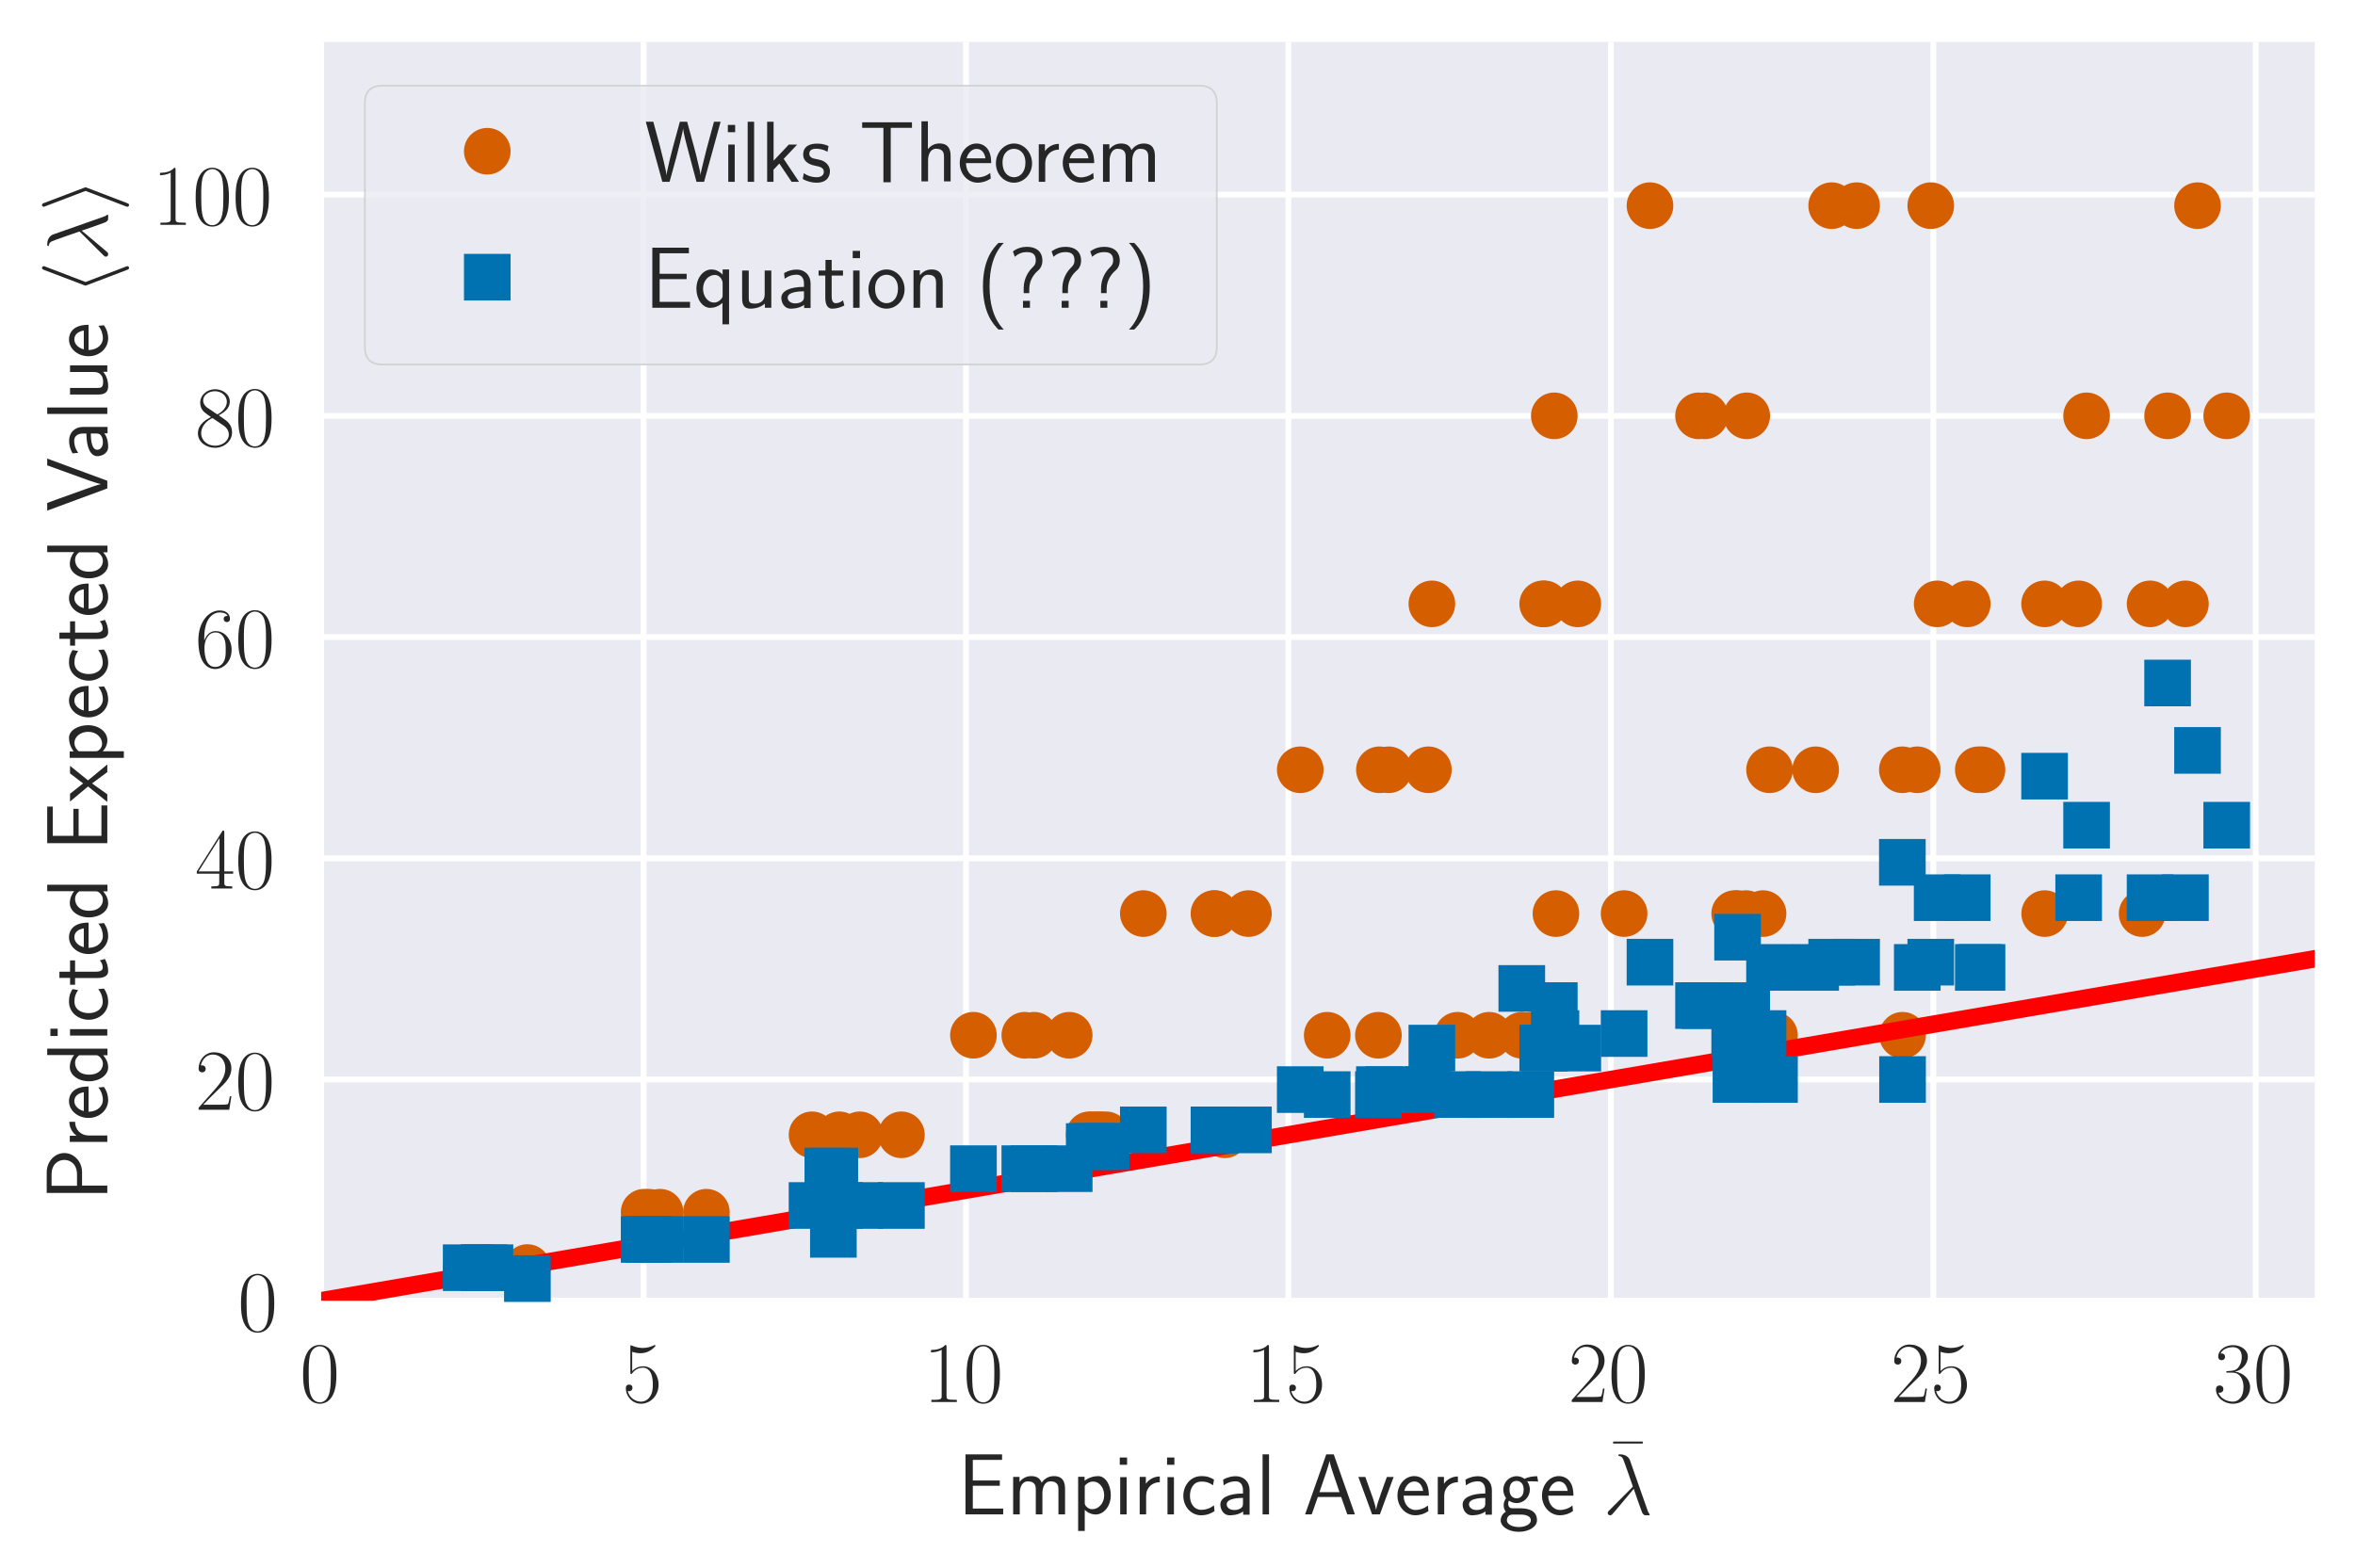 <?xml version="1.0" encoding="utf-8" standalone="no"?>
<!DOCTYPE svg PUBLIC "-//W3C//DTD SVG 1.1//EN"
  "http://www.w3.org/Graphics/SVG/1.1/DTD/svg11.dtd">
<!-- Created with matplotlib (http://matplotlib.org/) -->
<svg height="269pt" version="1.1" viewBox="0 0 404 269" width="404pt" xmlns="http://www.w3.org/2000/svg" xmlns:xlink="http://www.w3.org/1999/xlink">
 <defs>
  <style type="text/css">
*{stroke-linecap:butt;stroke-linejoin:round;}
  </style>
 </defs>
 <g id="figure_1">
  <g id="patch_1">
   <path d="M 0 269.973 
L 404.293 269.973 
L 404.293 0 
L 0 0 
z
" style="fill:#ffffff;"/>
  </g>
  <g id="axes_1">
   <g id="patch_2">
    <path d="M 55.093 223.2 
L 397.093 223.2 
L 397.093 7.2 
L 55.093 7.2 
z
" style="fill:#eaeaf2;"/>
   </g>
   <g id="matplotlib.axis_1">
    <g id="xtick_1">
     <g id="line2d_1">
      <path clip-path="url(#p25a2b59fe3)" d="M 55.093 223.2 
L 55.093 7.2 
" style="fill:none;stroke:#ffffff;stroke-linecap:round;"/>
     </g>
     <g id="line2d_2"/>
     <g id="text_1">
      <!-- $0$ -->
      <defs>
       <path d="M 42 31.641 
C 42 37.75 41.906 48.125 37.703 56.109 
C 34 63.109 28.094 65.594 22.906 65.594 
C 18.094 65.594 12 63.406 8.203 56.203 
C 4.203 48.719 3.797 39.438 3.797 31.641 
C 3.797 25.953 3.906 17.281 7 9.672 
C 11.297 -0.609 19 -2 22.906 -2 
C 27.5 -2 34.5 -0.109 38.594 9.375 
C 41.594 16.281 42 24.359 42 31.641 
z
M 22.906 -0.406 
C 16.5 -0.406 12.703 5.078 11.297 12.688 
C 10.203 18.562 10.203 27.156 10.203 32.75 
C 10.203 40.438 10.203 46.828 11.5 52.922 
C 13.406 61.391 19 64 22.906 64 
C 27 64 32.297 61.297 34.203 53.125 
C 35.5 47.438 35.594 40.734 35.594 32.75 
C 35.594 26.25 35.594 18.266 34.406 12.375 
C 32.297 1.484 26.406 -0.406 22.906 -0.406 
z
" id="CMR17-48"/>
      </defs>
      <g style="fill:#262626;" transform="translate(51.435 240.578)scale(0.15 -0.15)">
       <use transform="scale(0.996)" xlink:href="#CMR17-48"/>
      </g>
     </g>
    </g>
    <g id="xtick_2">
     <g id="line2d_3">
      <path clip-path="url(#p25a2b59fe3)" d="M 110.406 223.2 
L 110.406 7.2 
" style="fill:none;stroke:#ffffff;stroke-linecap:round;"/>
     </g>
     <g id="line2d_4"/>
     <g id="text_2">
      <!-- $5$ -->
      <defs>
       <path d="M 11.406 57.688 
C 12.406 57.281 16.5 56 20.703 56 
C 30 56 35.094 61.109 38 64.062 
C 38 64.953 38 65.5 37.406 65.5 
C 37.297 65.5 37.094 65.5 36.297 65.047 
C 32.797 63.406 28.703 62.078 23.703 62.078 
C 20.703 62.078 16.203 62.484 11.297 64.672 
C 10.203 65.172 10 65.172 9.906 65.172 
C 9.406 65.172 9.297 65.062 9.297 63.078 
L 9.297 34.422 
C 9.297 32.641 9.297 32.141 10.297 32.141 
C 10.797 32.141 11 32.344 11.5 33.031 
C 14.703 37.516 19.094 39.406 24.094 39.406 
C 27.594 39.406 35.094 37.219 35.094 20.141 
C 35.094 16.953 35.094 11.172 32.094 6.578 
C 29.594 2.484 25.703 0.391 21.406 0.391 
C 14.797 0.391 8.094 5 6.297 12.719 
C 6.703 12.609 7.5 12.422 7.906 12.422 
C 9.203 12.422 11.703 13.125 11.703 16.219 
C 11.703 18.906 9.797 20 7.906 20 
C 5.594 20 4.094 18.594 4.094 15.797 
C 4.094 7.094 11 -2 21.594 -2 
C 31.906 -2 41.703 6.875 41.703 19.75 
C 41.703 31.719 33.906 41 24.203 41 
C 19.094 41 14.797 39.109 11.406 35.531 
z
" id="CMR17-53"/>
      </defs>
      <g style="fill:#262626;" transform="translate(106.748 240.578)scale(0.15 -0.15)">
       <use transform="scale(0.996)" xlink:href="#CMR17-53"/>
      </g>
     </g>
    </g>
    <g id="xtick_3">
     <g id="line2d_5">
      <path clip-path="url(#p25a2b59fe3)" d="M 165.719 223.2 
L 165.719 7.2 
" style="fill:none;stroke:#ffffff;stroke-linecap:round;"/>
     </g>
     <g id="line2d_6"/>
     <g id="text_3">
      <!-- $10$ -->
      <defs>
       <path d="M 26.594 63.406 
C 26.594 65.5 26.5 65.5 25.094 65.5 
C 21.203 61.188 15.297 59.797 9.703 59.797 
C 9.406 59.797 8.906 59.797 8.797 59.5 
C 8.703 59.297 8.703 59.094 8.703 57 
C 11.797 57 17 57.594 21 59.984 
L 21 7.203 
C 21 3.688 20.797 2.5 12.203 2.5 
L 9.203 2.5 
L 9.203 0 
C 14 0 19 0 23.797 0 
C 28.594 0 33.594 0 38.406 0 
L 38.406 2.5 
L 35.406 2.5 
C 26.797 2.5 26.594 3.594 26.594 7.156 
z
" id="CMR17-49"/>
      </defs>
      <g style="fill:#262626;" transform="translate(158.403 240.578)scale(0.15 -0.15)">
       <use transform="scale(0.996)" xlink:href="#CMR17-49"/>
       <use transform="translate(45.69 0)scale(0.996)" xlink:href="#CMR17-48"/>
      </g>
     </g>
    </g>
    <g id="xtick_4">
     <g id="line2d_7">
      <path clip-path="url(#p25a2b59fe3)" d="M 221.032 223.2 
L 221.032 7.2 
" style="fill:none;stroke:#ffffff;stroke-linecap:round;"/>
     </g>
     <g id="line2d_8"/>
     <g id="text_4">
      <!-- $15$ -->
      <g style="fill:#262626;" transform="translate(213.716 240.578)scale(0.15 -0.15)">
       <use transform="scale(0.996)" xlink:href="#CMR17-49"/>
       <use transform="translate(45.69 0)scale(0.996)" xlink:href="#CMR17-53"/>
      </g>
     </g>
    </g>
    <g id="xtick_5">
     <g id="line2d_9">
      <path clip-path="url(#p25a2b59fe3)" d="M 276.346 223.2 
L 276.346 7.2 
" style="fill:none;stroke:#ffffff;stroke-linecap:round;"/>
     </g>
     <g id="line2d_10"/>
     <g id="text_5">
      <!-- $20$ -->
      <defs>
       <path d="M 41.703 15.453 
L 39.906 15.453 
C 38.906 8.375 38.094 7.172 37.703 6.562 
C 37.203 5.766 30 5.766 28.594 5.766 
L 9.406 5.766 
C 13 9.672 20 16.75 28.5 24.953 
C 34.594 30.734 41.703 37.531 41.703 47.422 
C 41.703 59.219 32.297 66 21.797 66 
C 10.797 66 4.094 56.312 4.094 47.344 
C 4.094 43.438 7 42.938 8.203 42.938 
C 9.203 42.938 12.203 43.547 12.203 47.031 
C 12.203 50.109 9.594 51 8.203 51 
C 7.594 51 7 50.906 6.594 50.703 
C 8.5 59.219 14.297 63.406 20.406 63.406 
C 29.094 63.406 34.797 56.516 34.797 47.422 
C 34.797 38.734 29.703 31.25 24 24.75 
L 4.094 2.281 
L 4.094 0 
L 39.297 0 
z
" id="CMR17-50"/>
      </defs>
      <g style="fill:#262626;" transform="translate(269.029 240.578)scale(0.15 -0.15)">
       <use transform="scale(0.996)" xlink:href="#CMR17-50"/>
       <use transform="translate(45.69 0)scale(0.996)" xlink:href="#CMR17-48"/>
      </g>
     </g>
    </g>
    <g id="xtick_6">
     <g id="line2d_11">
      <path clip-path="url(#p25a2b59fe3)" d="M 331.659 223.2 
L 331.659 7.2 
" style="fill:none;stroke:#ffffff;stroke-linecap:round;"/>
     </g>
     <g id="line2d_12"/>
     <g id="text_6">
      <!-- $25$ -->
      <g style="fill:#262626;" transform="translate(324.343 240.578)scale(0.15 -0.15)">
       <use transform="scale(0.996)" xlink:href="#CMR17-50"/>
       <use transform="translate(45.69 0)scale(0.996)" xlink:href="#CMR17-53"/>
      </g>
     </g>
    </g>
    <g id="xtick_7">
     <g id="line2d_13">
      <path clip-path="url(#p25a2b59fe3)" d="M 386.972 223.2 
L 386.972 7.2 
" style="fill:none;stroke:#ffffff;stroke-linecap:round;"/>
     </g>
     <g id="line2d_14"/>
     <g id="text_7">
      <!-- $30$ -->
      <defs>
       <path d="M 22.094 33.703 
C 31 33.703 34.906 25.969 34.906 17.031 
C 34.906 5 28.5 0.391 22.703 0.391 
C 17.406 0.391 8.797 3.031 6.094 10.828 
C 6.594 10.625 7.094 10.625 7.594 10.625 
C 10 10.625 11.797 12.219 11.797 14.812 
C 11.797 17.703 9.594 19 7.594 19 
C 5.906 19 3.297 18.203 3.297 14.469 
C 3.297 5.234 12.297 -2 22.906 -2 
C 34 -2 42.5 6.719 42.5 16.953 
C 42.5 26.672 34.5 33.688 25 34.797 
C 32.594 36.375 39.906 43.062 39.906 52.016 
C 39.906 59.688 32 65.297 23 65.297 
C 13.906 65.297 5.906 59.828 5.906 52.016 
C 5.906 48.594 8.5 48 9.797 48 
C 11.906 48 13.703 49.297 13.703 51.891 
C 13.703 54.469 11.906 55.766 9.797 55.766 
C 9.406 55.766 8.906 55.766 8.5 55.578 
C 11.406 61.859 19.297 63 22.797 63 
C 26.297 63 32.906 61.328 32.906 51.875 
C 32.906 49.109 32.5 44.188 29.094 39.844 
C 26.094 36 22.703 36 19.406 35.688 
C 18.906 35.688 16.594 35.453 16.203 35.453 
C 15.5 35.359 15.094 35.266 15.094 34.5 
C 15.094 33.797 15.203 33.703 17.203 33.703 
z
" id="CMR17-51"/>
      </defs>
      <g style="fill:#262626;" transform="translate(379.656 240.578)scale(0.15 -0.15)">
       <use transform="scale(0.996)" xlink:href="#CMR17-51"/>
       <use transform="translate(45.69 0)scale(0.996)" xlink:href="#CMR17-48"/>
      </g>
     </g>
    </g>
    <g id="text_8">
     <!-- Empirical Average $\bar{\lambda}$ -->
     <defs>
      <path d="M 30.594 6.766 
C 22.594 6.766 19 6.766 17.203 6.766 
L 17.203 32.922 
L 48.203 32.922 
L 48.203 39 
L 17.203 39 
L 17.203 62.641 
L 30.094 62.641 
C 31.297 62.641 32.5 62.641 33.703 62.641 
L 50.797 62.641 
L 50.797 69 
L 8.797 69 
L 8.797 0 
L 52.094 0 
L 52.094 6.766 
z
" id="CMSS17-69"/>
      <path d="M 67 29.328 
C 67 36.062 65.297 44 54.094 44 
C 46.594 44 42.094 39.312 40.094 36.422 
C 38.297 41.719 34.094 44 28.094 44 
C 21.297 44 17 40.125 14.703 37.328 
L 14.703 43.094 
L 7.406 43.094 
L 7.406 0 
L 15 0 
L 15 24.359 
C 15 30.297 17.203 37.938 24.297 37.938 
C 33.406 37.938 33.406 31.5 33.406 28.578 
L 33.406 0 
L 41 0 
L 41 24.359 
C 41 30.297 43.203 37.938 50.297 37.938 
C 59.406 37.938 59.406 31.5 59.406 28.578 
L 59.406 0 
L 67 0 
z
" id="CMSS17-109"/>
      <path d="M 15.094 5.203 
C 18.406 2.016 22.906 -0.078 27.703 -0.078 
C 37 -0.078 45 9.422 45 22.062 
C 45 33.734 39 44 30.406 44 
C 25.406 44 19.406 42.219 14.906 38.625 
L 14.906 43.203 
L 7.5 43.203 
L 7.5 -19 
L 15.094 -19 
z
M 15.094 32.812 
C 15.906 34 19.297 37.734 24.797 37.734 
C 31.797 37.734 37.406 30.625 37.406 22.062 
C 37.406 12.297 30.594 6 23.906 6 
C 21.906 6 19.797 6.484 17.797 8.172 
C 15.094 10.531 15.094 12 15.094 13.391 
z
" id="CMSS17-112"/>
      <path d="M 15.297 65.359 
L 6.906 65.359 
L 6.906 57 
L 15.297 57 
z
M 14.797 42.797 
L 7.406 42.797 
L 7.406 0 
L 14.797 0 
z
" id="CMSS17-105"/>
      <path d="M 14.906 21.297 
C 14.906 30.703 21.797 37 30.594 37 
L 30.594 43.578 
C 24.203 43.578 18.203 40.391 14.594 35.203 
L 14.594 43.094 
L 7.5 43.094 
L 7.5 0 
L 14.906 0 
z
" id="CMSS17-114"/>
      <path d="M 38.5 39.703 
C 38.5 40.391 33.906 42.406 32.703 42.797 
C 29.406 44 25.203 44 24.094 44 
C 11.094 44 3.297 32.703 3.297 21.297 
C 3.297 9.297 12 -1 23.703 -1 
C 30.406 -1 35.203 1.188 39.094 3.781 
L 38.5 10.375 
C 34.203 7.078 29.203 5.266 23.797 5.266 
C 16 5.266 10.906 12.094 10.906 21.391 
C 10.906 28.609 14.203 37.719 24.203 37.719 
C 29.703 37.719 32.797 36.609 37.406 33.516 
z
" id="CMSS17-99"/>
      <path d="M 37.594 27.984 
C 37.594 37.375 30.906 43.875 21.906 43.875 
C 17.5 43.875 12.703 43.078 7.203 39.891 
L 7.797 33.359 
C 10.297 35.125 14.594 38 21.797 38 
C 26.906 38 30 34.062 30 27.844 
L 30 24 
C 14 24 4 19.344 4 11.344 
C 4 7.203 6.5 -1 14.797 -1 
C 16.297 -1 24.406 -1 30.203 3.391 
L 30.203 -0.297 
L 37.594 -0.297 
z
M 30 12.75 
C 30 10.953 30 8.562 27 6.781 
C 24.406 5.078 21.094 5.078 19.703 5.078 
C 14.703 5.078 11.297 7.984 11.297 11.625 
C 11.297 18.922 26.906 18.922 30 18.922 
z
" id="CMSS17-97"/>
      <path d="M 14.797 69 
L 7.406 69 
L 7.406 0 
L 14.797 0 
z
" id="CMSS17-108"/>
      <path d="M 35.5 69 
L 26.906 69 
L 2.594 0 
L 10.203 0 
L 17.203 20 
L 44 20 
L 51.094 0 
L 59.797 0 
z
M 42.094 25.578 
L 19.094 25.578 
C 23.906 39.5 29.906 56.844 30.594 61.328 
L 30.703 61.328 
C 31.406 57.234 33.406 51.266 35.094 46.188 
z
" id="CMSS17-65"/>
      <path d="M 41.797 43 
L 34 43 
L 27.297 24.312 
C 25.203 18.203 22.203 9.797 21.703 5.5 
L 21.594 5.5 
C 21.406 7.312 20.594 9.906 20.094 11.703 
C 19.5 13.906 18.703 16.5 18.094 18.312 
L 9.297 43 
L 1.297 43 
L 17.094 0 
L 26 0 
z
" id="CMSS17-118"/>
      <path d="M 39.094 21.516 
C 39.094 24.844 38.906 31.297 35.703 36.641 
C 32.203 42.391 26.5 44 22.203 44 
C 11.797 44 3 34.188 3 21.484 
C 3 9.094 12.094 -1 23.594 -1 
C 28.094 -1 33.594 0.297 38.594 3.875 
C 38.594 4.281 38.406 6.469 38.297 6.562 
C 38.297 6.766 38 9.844 38 10.25 
C 33.203 6.359 27.703 5.078 23.703 5.078 
C 17.297 5.078 10.406 10.422 10.094 21.516 
z
M 10.906 27 
C 12.203 32.562 16.594 37.828 22.203 37.828 
C 23.703 37.828 30.703 37.828 32.5 27 
z
" id="CMSS17-101"/>
      <path d="M 44.5 43.875 
C 38.797 43.875 33.906 42.781 29.906 40.891 
C 26.594 43.391 23.203 43.875 20.906 43.875 
C 12.203 43.875 5.594 36.703 5.594 28.344 
C 5.594 22.938 8.594 18.859 8.797 18.672 
C 7 16.172 6 13.484 6 10.5 
C 6 7 7.406 4.516 8.5 3.125 
C 3.297 -0.047 2.594 -4.906 2.594 -6.797 
C 2.594 -14.031 11.703 -20 23.406 -20 
C 35.203 -20 44.297 -14.031 44.297 -6.688 
C 44.297 7 29 7 24.797 7 
L 16.703 7 
C 15.203 7 11.203 7 11.203 12.359 
C 11.203 14.391 12.094 15.688 12.203 15.781 
C 13.703 14.688 16.797 13 20.906 13 
C 29.203 13 36.094 19.969 36.094 28.547 
C 36.094 33.312 33.906 36.797 33 38 
L 33.297 38 
C 33.594 38 37.797 38 39.297 38 
C 42.5 38 42.797 37.938 45.594 37.797 
z
M 20.906 18.469 
C 17.5 18.469 12.703 20.547 12.703 28.484 
C 12.703 37.109 18.203 38.5 20.797 38.5 
C 24.203 38.5 29 36.422 29 28.484 
C 29 19.859 23.5 18.469 20.906 18.469 
z
M 24.703 -0.156 
C 27.094 -0.156 37.203 -0.156 37.203 -6.906 
C 37.203 -11.156 31 -14.516 23.5 -14.516 
C 15.906 -14.516 9.703 -11.25 9.703 -6.797 
C 9.703 -6.297 9.703 -0.156 16.594 -0.156 
z
" id="CMSS17-103"/>
      <path d="M 39.906 55 
L 39.906 57.281 
L 5.906 57.281 
L 5.906 55 
z
" id="CMR17-22"/>
      <path d="M 30.906 61.953 
C 28.406 69 20.5 69 19.203 69 
C 18.594 69 17.5 69 17.5 68 
C 17.5 67.219 18.094 67.109 18.594 67.016 
C 20.094 66.812 21.297 66.609 22.906 63.75 
C 23.906 61.859 34.203 32.172 34.203 31.969 
C 34.203 31.875 34.094 31.766 33.297 30.969 
L 7.297 4.859 
C 6.094 3.656 5.297 2.859 5.297 1.594 
C 5.297 0.188 6.5 -1 8.094 -1 
C 8.5 -1 9.594 -0.797 10.203 -0.203 
C 11.797 1.281 26.094 18.656 35.203 29.391 
C 37.797 21.609 41 12.453 44.094 4.078 
C 44.594 2.594 45.094 1.188 46.5 -0.094 
C 47.5 -1 47.703 -1 50.5 -1 
L 52.406 -1 
C 52.797 -1 53.5 -1 53.5 -0.203 
C 53.5 0.203 53.406 0.297 53 0.703 
C 52.094 1.797 51.406 3.578 51 4.781 
z
" id="CMMI12-21"/>
     </defs>
     <g style="fill:#262626;" transform="translate(164.316 259.868)scale(0.15 -0.15)">
      <use transform="scale(0.996)" xlink:href="#CMSS17-69"/>
      <use transform="translate(55.892 0)scale(0.996)" xlink:href="#CMSS17-109"/>
      <use transform="translate(130.121 0)scale(0.996)" xlink:href="#CMSS17-112"/>
      <use transform="translate(178.326 0)scale(0.996)" xlink:href="#CMSS17-105"/>
      <use transform="translate(200.507 0)scale(0.996)" xlink:href="#CMSS17-114"/>
      <use transform="translate(232.417 0)scale(0.996)" xlink:href="#CMSS17-105"/>
      <use transform="translate(254.597 0)scale(0.996)" xlink:href="#CMSS17-99"/>
      <use transform="translate(296.236 0)scale(0.996)" xlink:href="#CMSS17-97"/>
      <use transform="translate(341.158 0)scale(0.996)" xlink:href="#CMSS17-108"/>
      <use transform="translate(394.568 0)scale(0.996)" xlink:href="#CMSS17-65"/>
      <use transform="translate(456.786 0)scale(0.996)" xlink:href="#CMSS17-118"/>
      <use transform="translate(499.786 0)scale(0.996)" xlink:href="#CMSS17-101"/>
      <use transform="translate(541.425 0)scale(0.996)" xlink:href="#CMSS17-114"/>
      <use transform="translate(573.335 0)scale(0.996)" xlink:href="#CMSS17-97"/>
      <use transform="translate(618.257 0)scale(0.996)" xlink:href="#CMSS17-103"/>
      <use transform="translate(665.1 0)scale(0.996)" xlink:href="#CMSS17-101"/>
      <use transform="translate(743.575 26.297)scale(0.996)" xlink:href="#CMR17-22"/>
      <use transform="translate(737.968 0)scale(0.996)" xlink:href="#CMMI12-21"/>
     </g>
    </g>
   </g>
   <g id="matplotlib.axis_2">
    <g id="ytick_1">
     <g id="line2d_15">
      <path clip-path="url(#p25a2b59fe3)" d="M 55.093 223.2 
L 397.093 223.2 
" style="fill:none;stroke:#ffffff;stroke-linecap:round;"/>
     </g>
     <g id="line2d_16"/>
     <g id="text_9">
      <!-- $0$ -->
      <g style="fill:#262626;" transform="translate(40.776 228.389)scale(0.15 -0.15)">
       <use transform="scale(0.996)" xlink:href="#CMR17-48"/>
      </g>
     </g>
    </g>
    <g id="ytick_2">
     <g id="line2d_17">
      <path clip-path="url(#p25a2b59fe3)" d="M 55.093 185.239 
L 397.093 185.239 
" style="fill:none;stroke:#ffffff;stroke-linecap:round;"/>
     </g>
     <g id="line2d_18"/>
     <g id="text_10">
      <!-- $20$ -->
      <g style="fill:#262626;" transform="translate(33.46 190.428)scale(0.15 -0.15)">
       <use transform="scale(0.996)" xlink:href="#CMR17-50"/>
       <use transform="translate(45.69 0)scale(0.996)" xlink:href="#CMR17-48"/>
      </g>
     </g>
    </g>
    <g id="ytick_3">
     <g id="line2d_19">
      <path clip-path="url(#p25a2b59fe3)" d="M 55.093 147.277 
L 397.093 147.277 
" style="fill:none;stroke:#ffffff;stroke-linecap:round;"/>
     </g>
     <g id="line2d_20"/>
     <g id="text_11">
      <!-- $40$ -->
      <defs>
       <path d="M 33.594 64.406 
C 33.594 66.5 33.5 66.5 31.703 66.5 
L 2 19.594 
L 2 17 
L 27.797 17 
L 27.797 7.141 
C 27.797 3.5 27.594 2.5 20.594 2.5 
L 18.703 2.5 
L 18.703 0 
C 21.906 0 27.297 0 30.703 0 
C 34.094 0 39.5 0 42.703 0 
L 42.703 2.5 
L 40.797 2.5 
C 33.797 2.5 33.594 3.5 33.594 7.141 
L 33.594 17 
L 43.797 17 
L 43.797 19.594 
L 33.594 19.594 
z
M 28.094 57.859 
L 28.094 19.594 
L 4 19.594 
z
" id="CMR17-52"/>
      </defs>
      <g style="fill:#262626;" transform="translate(33.46 152.466)scale(0.15 -0.15)">
       <use transform="scale(0.996)" xlink:href="#CMR17-52"/>
       <use transform="translate(45.69 0)scale(0.996)" xlink:href="#CMR17-48"/>
      </g>
     </g>
    </g>
    <g id="ytick_4">
     <g id="line2d_21">
      <path clip-path="url(#p25a2b59fe3)" d="M 55.093 109.316 
L 397.093 109.316 
" style="fill:none;stroke:#ffffff;stroke-linecap:round;"/>
     </g>
     <g id="line2d_22"/>
     <g id="text_12">
      <!-- $60$ -->
      <defs>
       <path d="M 10.594 34 
C 10.594 57.656 21.797 63 28.297 63 
C 30.406 63 35.5 62.641 37.5 59 
C 35.906 59 32.906 59 32.906 55.516 
C 32.906 52.828 35.094 51.922 36.5 51.922 
C 37.406 51.922 40.094 52.312 40.094 55.625 
C 40.094 61.781 35.094 65.297 28.203 65.297 
C 16.297 65.297 3.797 52.969 3.797 31 
C 3.797 3.953 15.094 -2 23.094 -2 
C 32.797 -2 42 6.672 42 20.047 
C 42 32.516 33.906 41.594 23.703 41.594 
C 17.594 41.594 13.094 37.609 10.594 30.625 
z
M 23.094 0.391 
C 10.797 0.391 10.797 18.75 10.797 22.438 
C 10.797 29.625 14.203 40 23.5 40 
C 25.203 40 30.094 40 33.406 33.125 
C 35.203 29.219 35.203 25.141 35.203 20.141 
C 35.203 14.75 35.203 10.781 33.094 6.781 
C 30.906 2.672 27.703 0.391 23.094 0.391 
z
" id="CMR17-54"/>
      </defs>
      <g style="fill:#262626;" transform="translate(33.46 114.505)scale(0.15 -0.15)">
       <use transform="scale(0.996)" xlink:href="#CMR17-54"/>
       <use transform="translate(45.69 0)scale(0.996)" xlink:href="#CMR17-48"/>
      </g>
     </g>
    </g>
    <g id="ytick_5">
     <g id="line2d_23">
      <path clip-path="url(#p25a2b59fe3)" d="M 55.093 71.355 
L 397.093 71.355 
" style="fill:none;stroke:#ffffff;stroke-linecap:round;"/>
     </g>
     <g id="line2d_24"/>
     <g id="text_13">
      <!-- $80$ -->
      <defs>
       <path d="M 27.203 35.375 
C 33.5 38.547 39.906 43.328 39.906 50.984 
C 39.906 60.016 31.094 65.297 23 65.297 
C 13.906 65.297 5.906 58.734 5.906 49.688 
C 5.906 47.203 6.5 42.922 10.406 39.141 
C 11.406 38.156 15.594 35.172 18.297 33.281 
C 13.797 30.984 3.297 25.531 3.297 14.594 
C 3.297 4.359 13.094 -2 22.797 -2 
C 33.5 -2 42.5 5.656 42.5 15.781 
C 42.5 24.844 36.406 29.016 32.406 31.703 
z
M 14.094 44.094 
C 13.297 44.594 9.297 47.672 9.297 52.359 
C 9.297 58.422 15.594 63 22.797 63 
C 30.703 63 36.5 57.438 36.5 50.969 
C 36.5 41.703 26.094 36.422 25.594 36.422 
C 25.5 36.422 25.406 36.422 24.594 37.031 
z
M 32.5 23.734 
C 34 22.641 38.797 19.375 38.797 13.297 
C 38.797 5.953 31.406 0.391 23 0.391 
C 13.906 0.391 7 6.844 7 14.688 
C 7 22.547 13.094 29.094 20 32.188 
z
" id="CMR17-56"/>
      </defs>
      <g style="fill:#262626;" transform="translate(33.46 76.544)scale(0.15 -0.15)">
       <use transform="scale(0.996)" xlink:href="#CMR17-56"/>
       <use transform="translate(45.69 0)scale(0.996)" xlink:href="#CMR17-48"/>
      </g>
     </g>
    </g>
    <g id="ytick_6">
     <g id="line2d_25">
      <path clip-path="url(#p25a2b59fe3)" d="M 55.093 33.393 
L 397.093 33.393 
" style="fill:none;stroke:#ffffff;stroke-linecap:round;"/>
     </g>
     <g id="line2d_26"/>
     <g id="text_14">
      <!-- $100$ -->
      <g style="fill:#262626;" transform="translate(26.144 38.582)scale(0.15 -0.15)">
       <use transform="scale(0.996)" xlink:href="#CMR17-49"/>
       <use transform="translate(45.69 0)scale(0.996)" xlink:href="#CMR17-48"/>
       <use transform="translate(91.381 0)scale(0.996)" xlink:href="#CMR17-48"/>
      </g>
     </g>
    </g>
    <g id="text_15">
     <!-- Predicted Expected Value $\langle \lambda \rangle$ -->
     <defs>
      <path d="M 32.906 29 
C 44.906 29 54.703 38.328 54.703 49.344 
C 54.703 60.156 45.297 69.578 32.297 69.578 
L 8.906 69.578 
L 8.906 0 
L 17.297 0 
L 17.297 29 
z
M 30.094 64 
C 41.703 64 46.797 56.672 46.797 49.328 
C 46.797 42.5 42.094 34.781 30.094 34.781 
L 17.094 34.781 
L 17.094 64 
z
" id="CMSS17-80"/>
      <path d="M 40.797 69 
L 33.406 69 
L 33.406 38.094 
C 30.297 40.672 25.203 43.062 19.594 43.062 
C 10.5 43.062 3.297 33.297 3.297 21.031 
C 3.297 8.781 10.406 -1 19.297 -1 
C 26.203 -1 30.797 2.688 33.203 4.781 
L 33.203 -0.203 
L 40.797 -0.203 
z
M 33.203 13.062 
C 33.203 11.672 33.203 10.203 30.094 7.531 
C 28.094 5.859 25.703 5.078 23.406 5.078 
C 18 5.078 10.906 9 10.906 20.938 
C 10.906 33.344 18.906 37 24.406 37 
C 28.094 37 31.094 35.219 33.203 32.266 
z
" id="CMSS17-100"/>
      <path d="M 16.703 37 
L 29.703 37 
L 29.703 42.766 
L 16.703 42.766 
L 16.703 55 
L 9.594 55 
L 9.594 42.766 
L 1.703 42.766 
L 1.703 37 
L 9.406 37 
L 9.406 11.703 
C 9.406 6 10.703 -1 17.297 -1 
C 22.297 -1 26.906 0.391 31.297 2.688 
L 29.703 8.562 
C 27.297 6.469 24.406 5.266 21.297 5.266 
C 16.906 5.266 16.703 10.875 16.703 13.375 
z
" id="CMSS17-116"/>
      <path d="M 24.797 22.094 
L 41.5 42.797 
L 32.797 42.797 
L 21.297 27.766 
L 9.406 42.797 
L 0.5 42.797 
L 17.797 22.094 
L 0 0 
L 8.797 0 
L 21.297 17.516 
L 34.297 0 
L 43.094 0 
z
" id="CMSS17-120"/>
      <path d="M 61.094 69 
L 53.297 69 
L 36 21.281 
C 35.5 19.891 32.406 10.75 31.797 7.562 
L 31.703 7.562 
C 30.906 11.344 27.703 20.188 26 25.062 
L 14.406 57.375 
L 10.094 69 
L 1.297 69 
L 26.797 0 
L 35.594 0 
z
" id="CMSS17-86"/>
      <path d="M 40.906 42.797 
L 33.297 42.797 
L 33.297 15.188 
C 33.297 7.781 27.906 4.781 22.203 4.781 
C 15.594 4.781 15 6.984 15 11.078 
L 15 42.797 
L 7.406 42.797 
L 7.406 10.594 
C 7.406 2.797 10.094 -1 17 -1 
C 20.406 -1 28.094 -0.203 33.5 4.781 
L 33.5 0 
L 40.906 0 
z
" id="CMSS17-117"/>
      <path d="M 32.797 71.203 
C 33.297 72.297 33.297 72.5 33.297 73 
C 33.297 74.094 32.406 75 31.297 75 
C 30.406 75 29.703 74.5 29 72.703 
L 11.5 26.797 
C 11.297 26.203 11 25.594 11 25 
C 11 24.703 11 24.5 11.5 23.297 
L 29 -22.594 
C 29.406 -23.703 29.906 -25 31.297 -25 
C 32.406 -25 33.297 -24.094 33.297 -23 
C 33.297 -22.703 33.297 -22.5 32.797 -21.406 
L 15.094 25 
z
" id="CMSY10-104"/>
      <path d="M 27.297 23.297 
C 27.797 24.5 27.797 24.703 27.797 25 
C 27.797 25.297 27.797 25.5 27.297 26.703 
L 9.797 72.703 
C 9.203 74.406 8.594 75 7.5 75 
C 6.406 75 5.5 74.094 5.5 73 
C 5.5 72.703 5.5 72.5 6 71.406 
L 23.703 25 
L 6 -21.203 
C 5.5 -22.297 5.5 -22.5 5.5 -23 
C 5.5 -24.094 6.406 -25 7.5 -25 
C 8.797 -25 9.203 -24 9.594 -23 
z
" id="CMSY10-105"/>
     </defs>
     <g style="fill:#262626;" transform="translate(18.408 206.03)rotate(-90)scale(0.15 -0.15)">
      <use transform="scale(0.996)" xlink:href="#CMSS17-80"/>
      <use transform="translate(59.736 0)scale(0.996)" xlink:href="#CMSS17-114"/>
      <use transform="translate(91.645 0)scale(0.996)" xlink:href="#CMSS17-101"/>
      <use transform="translate(133.284 0)scale(0.996)" xlink:href="#CMSS17-100"/>
      <use transform="translate(181.489 0)scale(0.996)" xlink:href="#CMSS17-105"/>
      <use transform="translate(203.67 0)scale(0.996)" xlink:href="#CMSS17-99"/>
      <use transform="translate(245.309 0)scale(0.996)" xlink:href="#CMSS17-116"/>
      <use transform="translate(279.14 0)scale(0.996)" xlink:href="#CMSS17-101"/>
      <use transform="translate(320.779 0)scale(0.996)" xlink:href="#CMSS17-100"/>
      <use transform="translate(400.213 0)scale(0.996)" xlink:href="#CMSS17-69"/>
      <use transform="translate(456.105 0)scale(0.996)" xlink:href="#CMSS17-120"/>
      <use transform="translate(499.105 0)scale(0.996)" xlink:href="#CMSS17-112"/>
      <use transform="translate(549.913 0)scale(0.996)" xlink:href="#CMSS17-101"/>
      <use transform="translate(591.551 0)scale(0.996)" xlink:href="#CMSS17-99"/>
      <use transform="translate(633.19 0)scale(0.996)" xlink:href="#CMSS17-116"/>
      <use transform="translate(667.022 0)scale(0.996)" xlink:href="#CMSS17-101"/>
      <use transform="translate(708.661 0)scale(0.996)" xlink:href="#CMSS17-100"/>
      <use transform="translate(788.095 0)scale(0.996)" xlink:href="#CMSS17-86"/>
      <use transform="translate(847.71 0)scale(0.996)" xlink:href="#CMSS17-97"/>
      <use transform="translate(892.632 0)scale(0.996)" xlink:href="#CMSS17-108"/>
      <use transform="translate(914.813 0)scale(0.996)" xlink:href="#CMSS17-117"/>
      <use transform="translate(963.018 0)scale(0.996)" xlink:href="#CMSS17-101"/>
      <use transform="translate(1035.886 0)scale(0.996)" xlink:href="#CMSY10-104"/>
      <use transform="translate(1074.629 0)scale(0.996)" xlink:href="#CMMI12-21"/>
      <use transform="translate(1131.533 0)scale(0.996)" xlink:href="#CMSY10-105"/>
     </g>
    </g>
   </g>
   <g id="line2d_27">
    <defs>
     <path d="M 0 4 
C 1.061 4 2.078 3.579 2.828 2.828 
C 3.579 2.078 4 1.061 4 0 
C 4 -1.061 3.579 -2.078 2.828 -2.828 
C 2.078 -3.579 1.061 -4 0 -4 
C -1.061 -4 -2.078 -3.579 -2.828 -2.828 
C -3.579 -2.078 -4 -1.061 -4 0 
C -4 1.061 -3.579 2.078 -2.828 2.828 
C -2.078 3.579 -1.061 4 0 4 
z
" id="mb3aede9811"/>
    </defs>
    <g>
     <use style="fill:#d55e00;opacity:0.85;" x="83.023" xlink:href="#mb3aede9811" y="217.506"/>
     <use style="fill:#d55e00;opacity:0.85;" x="84.05" xlink:href="#mb3aede9811" y="217.506"/>
     <use style="fill:#d55e00;opacity:0.85;" x="79.972" xlink:href="#mb3aede9811" y="217.506"/>
     <use style="fill:#d55e00;opacity:0.85;" x="110.501" xlink:href="#mb3aede9811" y="208.015"/>
     <use style="fill:#d55e00;opacity:0.85;" x="121.184" xlink:href="#mb3aede9811" y="208.015"/>
     <use style="fill:#d55e00;opacity:0.85;" x="113.237" xlink:href="#mb3aede9811" y="208.015"/>
     <use style="fill:#d55e00;opacity:0.85;" x="111.336" xlink:href="#mb3aede9811" y="208.015"/>
     <use style="fill:#d55e00;opacity:0.85;" x="139.305" xlink:href="#mb3aede9811" y="194.729"/>
     <use style="fill:#d55e00;opacity:0.85;" x="147.493" xlink:href="#mb3aede9811" y="194.729"/>
     <use style="fill:#d55e00;opacity:0.85;" x="143.984" xlink:href="#mb3aede9811" y="194.729"/>
     <use style="fill:#d55e00;opacity:0.85;" x="154.64" xlink:href="#mb3aede9811" y="194.729"/>
     <use style="fill:#d55e00;opacity:0.85;" x="166.992" xlink:href="#mb3aede9811" y="177.646"/>
     <use style="fill:#d55e00;opacity:0.85;" x="175.806" xlink:href="#mb3aede9811" y="177.646"/>
     <use style="fill:#d55e00;opacity:0.85;" x="177.397" xlink:href="#mb3aede9811" y="177.646"/>
     <use style="fill:#d55e00;opacity:0.85;" x="183.421" xlink:href="#mb3aede9811" y="177.646"/>
     <use style="fill:#d55e00;opacity:0.85;" x="196.138" xlink:href="#mb3aede9811" y="156.768"/>
     <use style="fill:#d55e00;opacity:0.85;" x="208.255" xlink:href="#mb3aede9811" y="156.768"/>
     <use style="fill:#d55e00;opacity:0.85;" x="208.417" xlink:href="#mb3aede9811" y="156.768"/>
     <use style="fill:#d55e00;opacity:0.85;" x="214.17" xlink:href="#mb3aede9811" y="156.768"/>
     <use style="fill:#d55e00;opacity:0.85;" x="223.056" xlink:href="#mb3aede9811" y="132.093"/>
     <use style="fill:#d55e00;opacity:0.85;" x="238.215" xlink:href="#mb3aede9811" y="132.093"/>
     <use style="fill:#d55e00;opacity:0.85;" x="236.637" xlink:href="#mb3aede9811" y="132.093"/>
     <use style="fill:#d55e00;opacity:0.85;" x="245.042" xlink:href="#mb3aede9811" y="132.093"/>
     <use style="fill:#d55e00;opacity:0.85;" x="245.637" xlink:href="#mb3aede9811" y="103.622"/>
     <use style="fill:#d55e00;opacity:0.85;" x="264.982" xlink:href="#mb3aede9811" y="103.622"/>
     <use style="fill:#d55e00;opacity:0.85;" x="264.652" xlink:href="#mb3aede9811" y="103.622"/>
     <use style="fill:#d55e00;opacity:0.85;" x="270.669" xlink:href="#mb3aede9811" y="103.622"/>
     <use style="fill:#d55e00;opacity:0.85;" x="266.639" xlink:href="#mb3aede9811" y="71.355"/>
     <use style="fill:#d55e00;opacity:0.85;" x="291.385" xlink:href="#mb3aede9811" y="71.355"/>
     <use style="fill:#d55e00;opacity:0.85;" x="292.465" xlink:href="#mb3aede9811" y="71.355"/>
     <use style="fill:#d55e00;opacity:0.85;" x="299.651" xlink:href="#mb3aede9811" y="71.355"/>
     <use style="fill:#d55e00;opacity:0.85;" x="283.055" xlink:href="#mb3aede9811" y="35.291"/>
     <use style="fill:#d55e00;opacity:0.85;" x="314.223" xlink:href="#mb3aede9811" y="35.291"/>
     <use style="fill:#d55e00;opacity:0.85;" x="318.502" xlink:href="#mb3aede9811" y="35.291"/>
     <use style="fill:#d55e00;opacity:0.85;" x="331.222" xlink:href="#mb3aede9811" y="35.291"/>
     <use style="fill:#d55e00;opacity:0.85;" x="90.473" xlink:href="#mb3aede9811" y="217.506"/>
     <use style="fill:#d55e00;opacity:0.85;" x="143.21" xlink:href="#mb3aede9811" y="208.015"/>
     <use style="fill:#d55e00;opacity:0.85;" x="142.013" xlink:href="#mb3aede9811" y="208.015"/>
     <use style="fill:#d55e00;opacity:0.85;" x="189.751" xlink:href="#mb3aede9811" y="194.729"/>
     <use style="fill:#d55e00;opacity:0.85;" x="188.748" xlink:href="#mb3aede9811" y="194.729"/>
     <use style="fill:#d55e00;opacity:0.85;" x="186.858" xlink:href="#mb3aede9811" y="194.729"/>
     <use style="fill:#d55e00;opacity:0.85;" x="188.291" xlink:href="#mb3aede9811" y="194.729"/>
     <use style="fill:#d55e00;opacity:0.85;" x="187.428" xlink:href="#mb3aede9811" y="194.729"/>
     <use style="fill:#d55e00;opacity:0.85;" x="236.466" xlink:href="#mb3aede9811" y="177.646"/>
     <use style="fill:#d55e00;opacity:0.85;" x="227.684" xlink:href="#mb3aede9811" y="177.646"/>
     <use style="fill:#d55e00;opacity:0.85;" x="262.611" xlink:href="#mb3aede9811" y="177.646"/>
     <use style="fill:#d55e00;opacity:0.85;" x="255.465" xlink:href="#mb3aede9811" y="177.646"/>
     <use style="fill:#d55e00;opacity:0.85;" x="250.05" xlink:href="#mb3aede9811" y="177.646"/>
     <use style="fill:#d55e00;opacity:0.85;" x="278.615" xlink:href="#mb3aede9811" y="156.768"/>
     <use style="fill:#d55e00;opacity:0.85;" x="266.922" xlink:href="#mb3aede9811" y="156.768"/>
     <use style="fill:#d55e00;opacity:0.85;" x="299.522" xlink:href="#mb3aede9811" y="156.768"/>
     <use style="fill:#d55e00;opacity:0.85;" x="302.451" xlink:href="#mb3aede9811" y="156.768"/>
     <use style="fill:#d55e00;opacity:0.85;" x="297.585" xlink:href="#mb3aede9811" y="156.768"/>
     <use style="fill:#d55e00;opacity:0.85;" x="311.476" xlink:href="#mb3aede9811" y="132.093"/>
     <use style="fill:#d55e00;opacity:0.85;" x="303.563" xlink:href="#mb3aede9811" y="132.093"/>
     <use style="fill:#d55e00;opacity:0.85;" x="328.908" xlink:href="#mb3aede9811" y="132.093"/>
     <use style="fill:#d55e00;opacity:0.85;" x="340.011" xlink:href="#mb3aede9811" y="132.093"/>
     <use style="fill:#d55e00;opacity:0.85;" x="339.378" xlink:href="#mb3aede9811" y="132.093"/>
     <use style="fill:#d55e00;opacity:0.85;" x="337.481" xlink:href="#mb3aede9811" y="103.622"/>
     <use style="fill:#d55e00;opacity:0.85;" x="332.322" xlink:href="#mb3aede9811" y="103.622"/>
     <use style="fill:#d55e00;opacity:0.85;" x="356.595" xlink:href="#mb3aede9811" y="103.622"/>
     <use style="fill:#d55e00;opacity:0.85;" x="368.847" xlink:href="#mb3aede9811" y="103.622"/>
     <use style="fill:#d55e00;opacity:0.85;" x="374.909" xlink:href="#mb3aede9811" y="103.622"/>
     <use style="fill:#d55e00;opacity:0.85;" x="142.968" xlink:href="#mb3aede9811" y="208.015"/>
     <use style="fill:#d55e00;opacity:0.85;" x="210.107" xlink:href="#mb3aede9811" y="194.729"/>
     <use style="fill:#d55e00;opacity:0.85;" x="261.062" xlink:href="#mb3aede9811" y="177.646"/>
     <use style="fill:#d55e00;opacity:0.85;" x="298.081" xlink:href="#mb3aede9811" y="156.768"/>
     <use style="fill:#d55e00;opacity:0.85;" x="326.349" xlink:href="#mb3aede9811" y="132.093"/>
     <use style="fill:#d55e00;opacity:0.85;" x="350.748" xlink:href="#mb3aede9811" y="103.622"/>
     <use style="fill:#d55e00;opacity:0.85;" x="371.851" xlink:href="#mb3aede9811" y="71.355"/>
     <use style="fill:#d55e00;opacity:0.85;" x="357.955" xlink:href="#mb3aede9811" y="71.355"/>
     <use style="fill:#d55e00;opacity:0.85;" x="381.992" xlink:href="#mb3aede9811" y="71.355"/>
     <use style="fill:#d55e00;opacity:0.85;" x="376.987" xlink:href="#mb3aede9811" y="35.291"/>
     <use style="fill:#d55e00;opacity:0.85;" x="326.382" xlink:href="#mb3aede9811" y="177.646"/>
     <use style="fill:#d55e00;opacity:0.85;" x="304.414" xlink:href="#mb3aede9811" y="177.646"/>
     <use style="fill:#d55e00;opacity:0.85;" x="297.806" xlink:href="#mb3aede9811" y="177.646"/>
     <use style="fill:#d55e00;opacity:0.85;" x="367.482" xlink:href="#mb3aede9811" y="156.768"/>
     <use style="fill:#d55e00;opacity:0.85;" x="350.765" xlink:href="#mb3aede9811" y="156.768"/>
    </g>
   </g>
   <g id="line2d_28">
    <path clip-path="url(#p25a2b59fe3)" d="M 55.093 223.2 
L 405.293 163.115 
" style="fill:none;stroke:#ff0000;stroke-linecap:round;stroke-width:3;"/>
   </g>
   <g id="line2d_29">
    <defs>
     <path d="M -4 4 
L 4 4 
L 4 -4 
L -4 -4 
z
" id="m75eb626e0a"/>
    </defs>
    <g>
     <use style="fill:#0072b2;opacity:0.85;" x="83.023" xlink:href="#m75eb626e0a" y="217.534"/>
     <use style="fill:#0072b2;opacity:0.85;" x="84.05" xlink:href="#m75eb626e0a" y="217.534"/>
     <use style="fill:#0072b2;opacity:0.85;" x="79.972" xlink:href="#m75eb626e0a" y="217.534"/>
     <use style="fill:#0072b2;opacity:0.85;" x="110.501" xlink:href="#m75eb626e0a" y="212.688"/>
     <use style="fill:#0072b2;opacity:0.85;" x="121.184" xlink:href="#m75eb626e0a" y="212.688"/>
     <use style="fill:#0072b2;opacity:0.85;" x="113.237" xlink:href="#m75eb626e0a" y="212.688"/>
     <use style="fill:#0072b2;opacity:0.85;" x="111.336" xlink:href="#m75eb626e0a" y="212.688"/>
     <use style="fill:#0072b2;opacity:0.85;" x="139.305" xlink:href="#m75eb626e0a" y="206.859"/>
     <use style="fill:#0072b2;opacity:0.85;" x="147.493" xlink:href="#m75eb626e0a" y="206.859"/>
     <use style="fill:#0072b2;opacity:0.85;" x="143.984" xlink:href="#m75eb626e0a" y="206.859"/>
     <use style="fill:#0072b2;opacity:0.85;" x="154.64" xlink:href="#m75eb626e0a" y="206.859"/>
     <use style="fill:#0072b2;opacity:0.85;" x="166.992" xlink:href="#m75eb626e0a" y="200.541"/>
     <use style="fill:#0072b2;opacity:0.85;" x="175.806" xlink:href="#m75eb626e0a" y="200.541"/>
     <use style="fill:#0072b2;opacity:0.85;" x="177.397" xlink:href="#m75eb626e0a" y="200.541"/>
     <use style="fill:#0072b2;opacity:0.85;" x="183.421" xlink:href="#m75eb626e0a" y="200.541"/>
     <use style="fill:#0072b2;opacity:0.85;" x="196.138" xlink:href="#m75eb626e0a" y="193.885"/>
     <use style="fill:#0072b2;opacity:0.85;" x="208.255" xlink:href="#m75eb626e0a" y="193.885"/>
     <use style="fill:#0072b2;opacity:0.85;" x="208.417" xlink:href="#m75eb626e0a" y="193.885"/>
     <use style="fill:#0072b2;opacity:0.85;" x="214.17" xlink:href="#m75eb626e0a" y="193.885"/>
     <use style="fill:#0072b2;opacity:0.85;" x="223.056" xlink:href="#m75eb626e0a" y="186.972"/>
     <use style="fill:#0072b2;opacity:0.85;" x="238.215" xlink:href="#m75eb626e0a" y="186.972"/>
     <use style="fill:#0072b2;opacity:0.85;" x="236.637" xlink:href="#m75eb626e0a" y="186.972"/>
     <use style="fill:#0072b2;opacity:0.85;" x="245.042" xlink:href="#m75eb626e0a" y="186.972"/>
     <use style="fill:#0072b2;opacity:0.85;" x="245.637" xlink:href="#m75eb626e0a" y="179.85"/>
     <use style="fill:#0072b2;opacity:0.85;" x="264.982" xlink:href="#m75eb626e0a" y="179.85"/>
     <use style="fill:#0072b2;opacity:0.85;" x="264.652" xlink:href="#m75eb626e0a" y="179.85"/>
     <use style="fill:#0072b2;opacity:0.85;" x="270.669" xlink:href="#m75eb626e0a" y="179.85"/>
     <use style="fill:#0072b2;opacity:0.85;" x="266.639" xlink:href="#m75eb626e0a" y="172.553"/>
     <use style="fill:#0072b2;opacity:0.85;" x="291.385" xlink:href="#m75eb626e0a" y="172.553"/>
     <use style="fill:#0072b2;opacity:0.85;" x="292.465" xlink:href="#m75eb626e0a" y="172.553"/>
     <use style="fill:#0072b2;opacity:0.85;" x="299.651" xlink:href="#m75eb626e0a" y="172.553"/>
     <use style="fill:#0072b2;opacity:0.85;" x="283.055" xlink:href="#m75eb626e0a" y="165.106"/>
     <use style="fill:#0072b2;opacity:0.85;" x="314.223" xlink:href="#m75eb626e0a" y="165.106"/>
     <use style="fill:#0072b2;opacity:0.85;" x="318.502" xlink:href="#m75eb626e0a" y="165.106"/>
     <use style="fill:#0072b2;opacity:0.85;" x="331.222" xlink:href="#m75eb626e0a" y="165.106"/>
     <use style="fill:#0072b2;opacity:0.85;" x="90.473" xlink:href="#m75eb626e0a" y="219.404"/>
     <use style="fill:#0072b2;opacity:0.85;" x="143.21" xlink:href="#m75eb626e0a" y="200.948"/>
     <use style="fill:#0072b2;opacity:0.85;" x="142.013" xlink:href="#m75eb626e0a" y="200.948"/>
     <use style="fill:#0072b2;opacity:0.85;" x="189.751" xlink:href="#m75eb626e0a" y="196.74"/>
     <use style="fill:#0072b2;opacity:0.85;" x="188.748" xlink:href="#m75eb626e0a" y="196.74"/>
     <use style="fill:#0072b2;opacity:0.85;" x="186.858" xlink:href="#m75eb626e0a" y="196.74"/>
     <use style="fill:#0072b2;opacity:0.85;" x="188.291" xlink:href="#m75eb626e0a" y="196.74"/>
     <use style="fill:#0072b2;opacity:0.85;" x="187.428" xlink:href="#m75eb626e0a" y="196.74"/>
     <use style="fill:#0072b2;opacity:0.85;" x="236.466" xlink:href="#m75eb626e0a" y="187.825"/>
     <use style="fill:#0072b2;opacity:0.85;" x="227.684" xlink:href="#m75eb626e0a" y="187.825"/>
     <use style="fill:#0072b2;opacity:0.85;" x="262.611" xlink:href="#m75eb626e0a" y="187.825"/>
     <use style="fill:#0072b2;opacity:0.85;" x="255.465" xlink:href="#m75eb626e0a" y="187.825"/>
     <use style="fill:#0072b2;opacity:0.85;" x="250.05" xlink:href="#m75eb626e0a" y="187.825"/>
     <use style="fill:#0072b2;opacity:0.85;" x="278.615" xlink:href="#m75eb626e0a" y="177.354"/>
     <use style="fill:#0072b2;opacity:0.85;" x="266.922" xlink:href="#m75eb626e0a" y="177.354"/>
     <use style="fill:#0072b2;opacity:0.85;" x="299.522" xlink:href="#m75eb626e0a" y="177.354"/>
     <use style="fill:#0072b2;opacity:0.85;" x="302.451" xlink:href="#m75eb626e0a" y="177.354"/>
     <use style="fill:#0072b2;opacity:0.85;" x="297.585" xlink:href="#m75eb626e0a" y="177.354"/>
     <use style="fill:#0072b2;opacity:0.85;" x="311.476" xlink:href="#m75eb626e0a" y="166.005"/>
     <use style="fill:#0072b2;opacity:0.85;" x="303.563" xlink:href="#m75eb626e0a" y="166.005"/>
     <use style="fill:#0072b2;opacity:0.85;" x="328.908" xlink:href="#m75eb626e0a" y="166.005"/>
     <use style="fill:#0072b2;opacity:0.85;" x="340.011" xlink:href="#m75eb626e0a" y="166.005"/>
     <use style="fill:#0072b2;opacity:0.85;" x="339.378" xlink:href="#m75eb626e0a" y="166.005"/>
     <use style="fill:#0072b2;opacity:0.85;" x="337.481" xlink:href="#m75eb626e0a" y="154.041"/>
     <use style="fill:#0072b2;opacity:0.85;" x="332.322" xlink:href="#m75eb626e0a" y="154.041"/>
     <use style="fill:#0072b2;opacity:0.85;" x="356.595" xlink:href="#m75eb626e0a" y="154.041"/>
     <use style="fill:#0072b2;opacity:0.85;" x="368.847" xlink:href="#m75eb626e0a" y="154.041"/>
     <use style="fill:#0072b2;opacity:0.85;" x="374.909" xlink:href="#m75eb626e0a" y="154.041"/>
     <use style="fill:#0072b2;opacity:0.85;" x="142.968" xlink:href="#m75eb626e0a" y="211.812"/>
     <use style="fill:#0072b2;opacity:0.85;" x="261.062" xlink:href="#m75eb626e0a" y="169.611"/>
     <use style="fill:#0072b2;opacity:0.85;" x="298.081" xlink:href="#m75eb626e0a" y="160.818"/>
     <use style="fill:#0072b2;opacity:0.85;" x="326.349" xlink:href="#m75eb626e0a" y="147.97"/>
     <use style="fill:#0072b2;opacity:0.85;" x="350.748" xlink:href="#m75eb626e0a" y="133.187"/>
     <use style="fill:#0072b2;opacity:0.85;" x="371.851" xlink:href="#m75eb626e0a" y="117.2"/>
     <use style="fill:#0072b2;opacity:0.85;" x="357.955" xlink:href="#m75eb626e0a" y="141.6"/>
     <use style="fill:#0072b2;opacity:0.85;" x="381.992" xlink:href="#m75eb626e0a" y="141.6"/>
     <use style="fill:#0072b2;opacity:0.85;" x="376.987" xlink:href="#m75eb626e0a" y="128.767"/>
     <use style="fill:#0072b2;opacity:0.85;" x="326.382" xlink:href="#m75eb626e0a" y="185.239"/>
     <use style="fill:#0072b2;opacity:0.85;" x="304.414" xlink:href="#m75eb626e0a" y="185.239"/>
     <use style="fill:#0072b2;opacity:0.85;" x="297.806" xlink:href="#m75eb626e0a" y="185.239"/>
    </g>
   </g>
   <g id="patch_3">
    <path d="M 55.093 223.2 
L 55.093 7.2 
" style="fill:none;"/>
   </g>
   <g id="patch_4">
    <path d="M 397.093 223.2 
L 397.093 7.2 
" style="fill:none;"/>
   </g>
   <g id="patch_5">
    <path d="M 55.093 223.2 
L 397.093 223.2 
" style="fill:none;"/>
   </g>
   <g id="patch_6">
    <path d="M 55.093 7.2 
L 397.093 7.2 
" style="fill:none;"/>
   </g>
   <g id="legend_1">
    <g id="patch_7">
     <path d="M 65.593 62.55 
L 205.743 62.55 
Q 208.743 62.55 208.743 59.55 
L 208.743 17.7 
Q 208.743 14.7 205.743 14.7 
L 65.593 14.7 
Q 62.593 14.7 62.593 17.7 
L 62.593 59.55 
Q 62.593 62.55 65.593 62.55 
z
" style="fill:#eaeaf2;opacity:0.8;stroke:#cccccc;stroke-linejoin:miter;stroke-width:0.3;"/>
    </g>
    <g id="line2d_30"/>
    <g id="line2d_31">
     <g>
      <use style="fill:#d55e00;opacity:0.85;" x="83.593" xlink:href="#mb3aede9811" y="25.95"/>
     </g>
    </g>
    <g id="text_16">
     <!-- Wilks Theorem -->
     <defs>
      <path d="M 87.203 69 
L 79.594 69 
L 71.203 38.078 
C 69.906 33.094 68.703 28.141 67.5 23.156 
C 65.703 15.797 64.406 10.641 64.203 8.047 
L 64.094 8.047 
C 63.906 10.734 62.594 16.391 61 22.766 
C 59.797 28.047 58.5 33.297 57.094 38.469 
L 48.797 69 
L 40.406 69 
L 32.5 40.031 
L 28.5 24.203 
C 25.5 11.672 25.406 9.875 25.203 7.891 
L 25.094 7.891 
C 25.094 8.484 24.703 11.766 21.906 23.406 
C 20.5 29.188 19.094 35.062 17.594 40.641 
L 9.906 69 
L 1.297 69 
L 20.297 0 
L 28.594 0 
L 36.5 28.734 
L 40.5 44.547 
C 43.203 55.688 43.797 58.469 44 60.953 
L 44.094 60.953 
C 44.094 60.562 45 54.281 48.906 39.766 
L 59.5 0 
L 68.203 0 
z
" id="CMSS17-87"/>
      <path d="M 26.5 26.375 
L 42 42.797 
L 32.406 42.797 
L 14.906 24.281 
L 14.906 69 
L 7.5 69 
L 7.5 0 
L 14.797 0 
L 14.797 13.938 
L 21.5 21 
L 35.594 0 
L 44.094 0 
z
" id="CMSS17-107"/>
      <path d="M 32.203 41.047 
C 26.297 43.859 21.703 43.859 18.703 43.859 
C 11.594 43.859 3.094 41.375 3.094 31.297 
C 3.094 21.234 14.094 19.031 17.094 18.422 
C 21.703 17.531 26.797 16.531 26.797 11.562 
C 26.797 5.266 19.594 5.266 18.297 5.266 
C 14.297 5.266 8.797 6.359 3.797 9.969 
L 2.594 3.281 
C 8.297 0 13.797 -1 18.406 -1 
C 30.703 -1 33.797 6.5 33.797 12.203 
C 33.797 17.094 31 20.391 29.094 21.891 
C 25.797 24.5 24.594 24.797 16.406 26.5 
C 15 26.703 10.094 27.797 10.094 32.281 
C 10.094 38 16.406 38 17.797 38 
C 24.297 38 28.297 35.984 31 34.5 
z
" id="CMSS17-115"/>
      <path d="M 36.203 62 
L 44.5 62 
C 45.703 62 46.906 62 48.094 62 
L 60.594 62 
L 60.594 68.375 
L 3.406 68.375 
L 3.406 62 
L 15.906 62 
C 17.094 62 18.297 62 19.5 62 
L 27.797 62 
L 27.797 -0.5 
L 36.203 -0.5 
z
" id="CMSS17-84"/>
      <path d="M 40.906 29.547 
C 40.906 35.812 39.406 44.062 28.094 44.062 
C 21.797 44.062 17.703 40.984 14.797 37.609 
L 14.797 69.5 
L 7.406 69.5 
L 7.406 0.5 
L 15 0.5 
L 15 24.578 
C 15 30.828 17.406 38 24.203 38 
C 33 38 33.297 32.125 33.297 28.734 
L 33.297 0.5 
L 40.906 0.5 
z
" id="CMSS17-104"/>
      <path d="M 44.203 21.188 
C 44.203 34 34.703 44 23.5 44 
C 12 44 2.703 33.703 2.703 21.188 
C 2.703 8.5 12.297 -1 23.406 -1 
C 34.797 -1 44.203 8.797 44.203 21.188 
z
M 23.5 5.266 
C 16.406 5.266 10.297 11.078 10.297 22 
C 10.297 33.609 17.406 37.922 23.406 37.922 
C 29.906 37.922 36.594 33.219 36.594 22 
C 36.594 10.672 30.094 5.266 23.5 5.266 
z
" id="CMSS17-111"/>
     </defs>
     <g style="fill:#262626;" transform="translate(110.593 31.2)scale(0.15 -0.15)">
      <use transform="scale(0.996)" xlink:href="#CMSS17-87"/>
      <use transform="translate(88.242 0)scale(0.996)" xlink:href="#CMSS17-105"/>
      <use transform="translate(110.423 0)scale(0.996)" xlink:href="#CMSS17-108"/>
      <use transform="translate(132.604 0)scale(0.996)" xlink:href="#CMSS17-107"/>
      <use transform="translate(178.206 0)scale(0.996)" xlink:href="#CMSS17-115"/>
      <use transform="translate(245.349 0)scale(0.996)" xlink:href="#CMSS17-84"/>
      <use transform="translate(309.168 0)scale(0.996)" xlink:href="#CMSS17-104"/>
      <use transform="translate(357.373 0)scale(0.996)" xlink:href="#CMSS17-101"/>
      <use transform="translate(399.012 0)scale(0.996)" xlink:href="#CMSS17-111"/>
      <use transform="translate(443.253 0)scale(0.996)" xlink:href="#CMSS17-114"/>
      <use transform="translate(475.163 0)scale(0.996)" xlink:href="#CMSS17-101"/>
      <use transform="translate(516.802 0)scale(0.996)" xlink:href="#CMSS17-109"/>
     </g>
    </g>
    <g id="line2d_32"/>
    <g id="line2d_33">
     <g>
      <use style="fill:#0072b2;opacity:0.85;" x="83.593" xlink:href="#m75eb626e0a" y="47.564"/>
     </g>
    </g>
    <g id="text_17">
     <!-- Equation (???) -->
     <defs>
      <path d="M 40.797 44 
L 33.406 44 
L 33.406 37.938 
C 33 38.438 28.406 44 20.594 44 
C 11.5 44 3.297 34.812 3.297 21.859 
C 3.297 9.891 10.203 -0.078 19.203 -0.078 
C 23.406 -0.078 28.703 1.422 33.203 5.703 
L 33.203 -19 
L 40.797 -19 
z
M 33.406 14.281 
C 33.406 13 33.406 11.219 30.297 8.656 
C 29.5 7.969 27.297 6 23.5 6 
C 16.406 6 10.906 13.281 10.906 21.859 
C 10.906 31.422 17.594 37.734 24.406 37.734 
C 30.094 37.734 33.406 32.203 33.406 28.078 
z
" id="CMSS17-113"/>
      <path d="M 40.906 29.328 
C 40.906 35.672 39.406 44 28.094 44 
C 21.703 44 17.5 40.719 14.703 37.328 
L 14.703 43.094 
L 7.406 43.094 
L 7.406 0 
L 15 0 
L 15 24.359 
C 15 30.688 17.406 37.938 24.203 37.938 
C 33 37.938 33.297 32 33.297 28.578 
L 33.297 0 
L 40.906 0 
z
" id="CMSS17-110"/>
      <path d="M 25.203 74.5 
C 19.797 69.016 7.406 56.266 7.406 24.812 
C 7.406 -6.766 19.797 -19.422 25.203 -25 
L 31.297 -25 
C 19 -12.25 15 5.578 15 24.688 
C 15 43.719 18.797 61.656 31.297 74.5 
z
" id="CMSS17-40"/>
      <path d="M 24 21.625 
C 24 32.391 30.297 39.484 33.906 42.562 
C 35.703 44.172 39.094 47.359 39.094 54.438 
C 39.094 62.922 33.797 70 21 70 
C 15.5 70 10.203 68.406 5.203 64.734 
L 7.406 58.547 
C 12.203 62.938 17.094 63.938 21 63.938 
C 26.203 63.938 31.5 62.641 31.5 54.656 
C 31.5 50.062 29.5 48.172 28.594 47.281 
C 19 38.188 17.594 28.125 17.594 22.031 
L 17.594 16.844 
L 24 16.844 
z
M 16.797 0 
L 24.797 0 
L 24.797 7.969 
L 16.797 7.969 
z
" id="CMSS17-63"/>
      <path d="M 11.297 -25 
C 16.703 -19.516 29.094 -6.766 29.094 24.688 
C 29.094 56.266 16.703 68.922 11.297 74.5 
L 5.203 74.5 
C 17.5 61.75 21.5 43.922 21.5 24.812 
C 21.5 5.781 17.703 -12.156 5.203 -25 
z
" id="CMSS17-41"/>
     </defs>
     <g style="fill:#262626;" transform="translate(110.593 52.814)scale(0.15 -0.15)">
      <use transform="scale(0.996)" xlink:href="#CMSS17-69"/>
      <use transform="translate(55.892 0)scale(0.996)" xlink:href="#CMSS17-113"/>
      <use transform="translate(104.097 0)scale(0.996)" xlink:href="#CMSS17-117"/>
      <use transform="translate(152.302 0)scale(0.996)" xlink:href="#CMSS17-97"/>
      <use transform="translate(197.224 0)scale(0.996)" xlink:href="#CMSS17-116"/>
      <use transform="translate(231.055 0)scale(0.996)" xlink:href="#CMSS17-105"/>
      <use transform="translate(253.236 0)scale(0.996)" xlink:href="#CMSS17-111"/>
      <use transform="translate(300.08 0)scale(0.996)" xlink:href="#CMSS17-110"/>
      <use transform="translate(379.514 0)scale(0.996)" xlink:href="#CMSS17-40"/>
      <use transform="translate(415.948 0)scale(0.996)" xlink:href="#CMSS17-63"/>
      <use transform="translate(460.189 0)scale(0.996)" xlink:href="#CMSS17-63"/>
      <use transform="translate(504.43 0)scale(0.996)" xlink:href="#CMSS17-63"/>
      <use transform="translate(548.671 0)scale(0.996)" xlink:href="#CMSS17-41"/>
     </g>
    </g>
   </g>
  </g>
 </g>
 <defs>
  <clipPath id="p25a2b59fe3">
   <rect height="216" width="342" x="55.093" y="7.2"/>
  </clipPath>
 </defs>
</svg>
